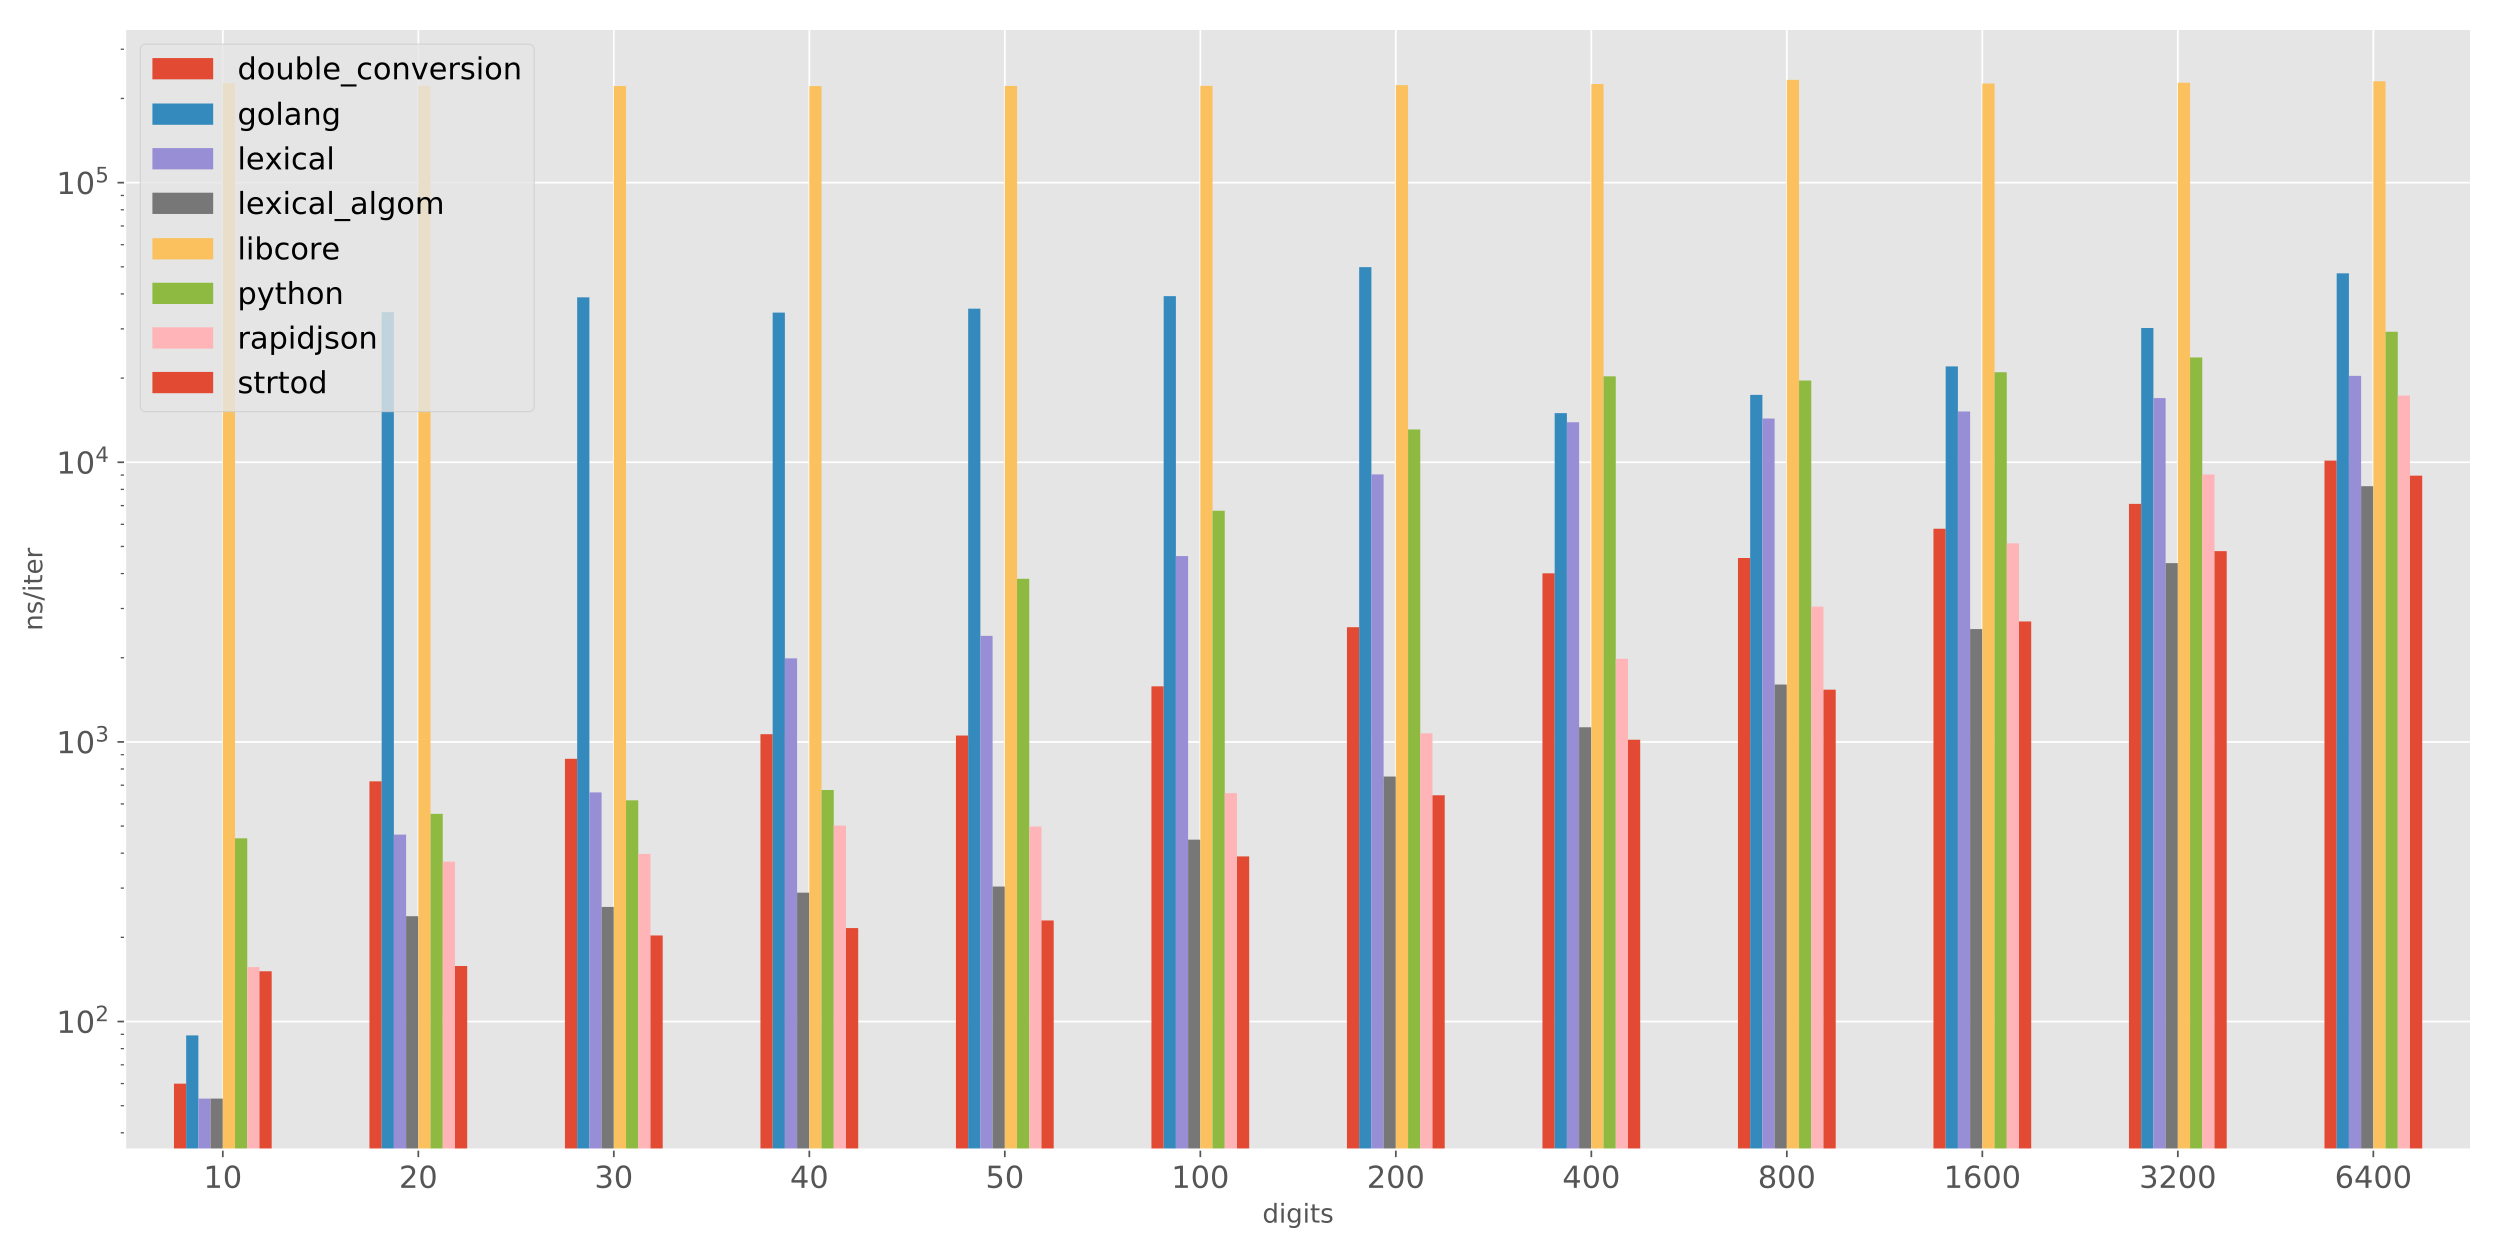 <?xml version="1.0" encoding="utf-8" standalone="no"?>
<!DOCTYPE svg PUBLIC "-//W3C//DTD SVG 1.1//EN"
  "http://www.w3.org/Graphics/SVG/1.1/DTD/svg11.dtd">
<!-- Created with matplotlib (http://matplotlib.org/) -->
<svg height="576pt" version="1.1" viewBox="0 0 1152 576" width="1152pt" xmlns="http://www.w3.org/2000/svg" xmlns:xlink="http://www.w3.org/1999/xlink">
 <defs>
  <style type="text/css">
*{stroke-linecap:butt;stroke-linejoin:round;}
  </style>
 </defs>
 <g id="figure_1">
  <g id="patch_1">
   <path d="M 0 576 
L 1152 576 
L 1152 0 
L 0 0 
z
" style="fill:#ffffff;"/>
  </g>
  <g id="axes_1">
   <g id="patch_2">
    <path d="M 57.63 529.72 
L 1138.68 529.72 
L 1138.68 13.32 
L 57.63 13.32 
z
" style="fill:#e5e5e5;"/>
   </g>
   <g id="matplotlib.axis_1">
    <g id="xtick_1">
     <g id="line2d_1">
      <path clip-path="url(#pedfb0ec202)" d="M 102.674 529.72 
L 102.674 13.32 
" style="fill:none;stroke:#ffffff;stroke-linecap:square;stroke-width:0.8;"/>
     </g>
     <g id="line2d_2">
      <defs>
       <path d="M 0 0 
L 0 3.5 
" id="m711ee53075" style="stroke:#555555;stroke-width:0.8;"/>
      </defs>
      <g>
       <use style="fill:#555555;stroke:#555555;stroke-width:0.8;" x="102.674" xlink:href="#m711ee53075" y="529.72"/>
      </g>
     </g>
     <g id="text_1">
      <!-- 10 -->
      <defs>
       <path d="M 12.406 8.297 
L 28.516 8.297 
L 28.516 63.922 
L 10.984 60.406 
L 10.984 69.391 
L 28.422 72.906 
L 38.281 72.906 
L 38.281 8.297 
L 54.391 8.297 
L 54.391 0 
L 12.406 0 
z
" id="DejaVuSans-31"/>
       <path d="M 31.781 66.406 
Q 24.172 66.406 20.328 58.906 
Q 16.5 51.422 16.5 36.375 
Q 16.5 21.391 20.328 13.891 
Q 24.172 6.391 31.781 6.391 
Q 39.453 6.391 43.281 13.891 
Q 47.125 21.391 47.125 36.375 
Q 47.125 51.422 43.281 58.906 
Q 39.453 66.406 31.781 66.406 
z
M 31.781 74.219 
Q 44.047 74.219 50.516 64.516 
Q 56.984 54.828 56.984 36.375 
Q 56.984 17.969 50.516 8.266 
Q 44.047 -1.422 31.781 -1.422 
Q 19.531 -1.422 13.062 8.266 
Q 6.594 17.969 6.594 36.375 
Q 6.594 54.828 13.062 64.516 
Q 19.531 74.219 31.781 74.219 
z
" id="DejaVuSans-30"/>
      </defs>
      <g style="fill:#555555;" transform="translate(93.766 547.358)scale(0.14 -0.14)">
       <use xlink:href="#DejaVuSans-31"/>
       <use x="63.623" xlink:href="#DejaVuSans-30"/>
      </g>
     </g>
    </g>
    <g id="xtick_2">
     <g id="line2d_3">
      <path clip-path="url(#pedfb0ec202)" d="M 192.761 529.72 
L 192.761 13.32 
" style="fill:none;stroke:#ffffff;stroke-linecap:square;stroke-width:0.8;"/>
     </g>
     <g id="line2d_4">
      <g>
       <use style="fill:#555555;stroke:#555555;stroke-width:0.8;" x="192.761" xlink:href="#m711ee53075" y="529.72"/>
      </g>
     </g>
     <g id="text_2">
      <!-- 20 -->
      <defs>
       <path d="M 19.188 8.297 
L 53.609 8.297 
L 53.609 0 
L 7.328 0 
L 7.328 8.297 
Q 12.938 14.109 22.625 23.891 
Q 32.328 33.688 34.812 36.531 
Q 39.547 41.844 41.422 45.531 
Q 43.312 49.219 43.312 52.781 
Q 43.312 58.594 39.234 62.25 
Q 35.156 65.922 28.609 65.922 
Q 23.969 65.922 18.812 64.312 
Q 13.672 62.703 7.812 59.422 
L 7.812 69.391 
Q 13.766 71.781 18.938 73 
Q 24.125 74.219 28.422 74.219 
Q 39.75 74.219 46.484 68.547 
Q 53.219 62.891 53.219 53.422 
Q 53.219 48.922 51.531 44.891 
Q 49.859 40.875 45.406 35.406 
Q 44.188 33.984 37.641 27.219 
Q 31.109 20.453 19.188 8.297 
z
" id="DejaVuSans-32"/>
      </defs>
      <g style="fill:#555555;" transform="translate(183.854 547.358)scale(0.14 -0.14)">
       <use xlink:href="#DejaVuSans-32"/>
       <use x="63.623" xlink:href="#DejaVuSans-30"/>
      </g>
     </g>
    </g>
    <g id="xtick_3">
     <g id="line2d_5">
      <path clip-path="url(#pedfb0ec202)" d="M 282.849 529.72 
L 282.849 13.32 
" style="fill:none;stroke:#ffffff;stroke-linecap:square;stroke-width:0.8;"/>
     </g>
     <g id="line2d_6">
      <g>
       <use style="fill:#555555;stroke:#555555;stroke-width:0.8;" x="282.849" xlink:href="#m711ee53075" y="529.72"/>
      </g>
     </g>
     <g id="text_3">
      <!-- 30 -->
      <defs>
       <path d="M 40.578 39.312 
Q 47.656 37.797 51.625 33 
Q 55.609 28.219 55.609 21.188 
Q 55.609 10.406 48.188 4.484 
Q 40.766 -1.422 27.094 -1.422 
Q 22.516 -1.422 17.656 -0.516 
Q 12.797 0.391 7.625 2.203 
L 7.625 11.719 
Q 11.719 9.328 16.594 8.109 
Q 21.484 6.891 26.812 6.891 
Q 36.078 6.891 40.938 10.547 
Q 45.797 14.203 45.797 21.188 
Q 45.797 27.641 41.281 31.266 
Q 36.766 34.906 28.719 34.906 
L 20.219 34.906 
L 20.219 43.016 
L 29.109 43.016 
Q 36.375 43.016 40.234 45.922 
Q 44.094 48.828 44.094 54.297 
Q 44.094 59.906 40.109 62.906 
Q 36.141 65.922 28.719 65.922 
Q 24.656 65.922 20.016 65.031 
Q 15.375 64.156 9.812 62.312 
L 9.812 71.094 
Q 15.438 72.656 20.344 73.438 
Q 25.25 74.219 29.594 74.219 
Q 40.828 74.219 47.359 69.109 
Q 53.906 64.016 53.906 55.328 
Q 53.906 49.266 50.438 45.094 
Q 46.969 40.922 40.578 39.312 
z
" id="DejaVuSans-33"/>
      </defs>
      <g style="fill:#555555;" transform="translate(273.941 547.358)scale(0.14 -0.14)">
       <use xlink:href="#DejaVuSans-33"/>
       <use x="63.623" xlink:href="#DejaVuSans-30"/>
      </g>
     </g>
    </g>
    <g id="xtick_4">
     <g id="line2d_7">
      <path clip-path="url(#pedfb0ec202)" d="M 372.936 529.72 
L 372.936 13.32 
" style="fill:none;stroke:#ffffff;stroke-linecap:square;stroke-width:0.8;"/>
     </g>
     <g id="line2d_8">
      <g>
       <use style="fill:#555555;stroke:#555555;stroke-width:0.8;" x="372.936" xlink:href="#m711ee53075" y="529.72"/>
      </g>
     </g>
     <g id="text_4">
      <!-- 40 -->
      <defs>
       <path d="M 37.797 64.312 
L 12.891 25.391 
L 37.797 25.391 
z
M 35.203 72.906 
L 47.609 72.906 
L 47.609 25.391 
L 58.016 25.391 
L 58.016 17.188 
L 47.609 17.188 
L 47.609 0 
L 37.797 0 
L 37.797 17.188 
L 4.891 17.188 
L 4.891 26.703 
z
" id="DejaVuSans-34"/>
      </defs>
      <g style="fill:#555555;" transform="translate(364.029 547.358)scale(0.14 -0.14)">
       <use xlink:href="#DejaVuSans-34"/>
       <use x="63.623" xlink:href="#DejaVuSans-30"/>
      </g>
     </g>
    </g>
    <g id="xtick_5">
     <g id="line2d_9">
      <path clip-path="url(#pedfb0ec202)" d="M 463.024 529.72 
L 463.024 13.32 
" style="fill:none;stroke:#ffffff;stroke-linecap:square;stroke-width:0.8;"/>
     </g>
     <g id="line2d_10">
      <g>
       <use style="fill:#555555;stroke:#555555;stroke-width:0.8;" x="463.024" xlink:href="#m711ee53075" y="529.72"/>
      </g>
     </g>
     <g id="text_5">
      <!-- 50 -->
      <defs>
       <path d="M 10.797 72.906 
L 49.516 72.906 
L 49.516 64.594 
L 19.828 64.594 
L 19.828 46.734 
Q 21.969 47.469 24.109 47.828 
Q 26.266 48.188 28.422 48.188 
Q 40.625 48.188 47.75 41.5 
Q 54.891 34.812 54.891 23.391 
Q 54.891 11.625 47.562 5.094 
Q 40.234 -1.422 26.906 -1.422 
Q 22.312 -1.422 17.547 -0.641 
Q 12.797 0.141 7.719 1.703 
L 7.719 11.625 
Q 12.109 9.234 16.797 8.062 
Q 21.484 6.891 26.703 6.891 
Q 35.156 6.891 40.078 11.328 
Q 45.016 15.766 45.016 23.391 
Q 45.016 31 40.078 35.438 
Q 35.156 39.891 26.703 39.891 
Q 22.75 39.891 18.812 39.016 
Q 14.891 38.141 10.797 36.281 
z
" id="DejaVuSans-35"/>
      </defs>
      <g style="fill:#555555;" transform="translate(454.116 547.358)scale(0.14 -0.14)">
       <use xlink:href="#DejaVuSans-35"/>
       <use x="63.623" xlink:href="#DejaVuSans-30"/>
      </g>
     </g>
    </g>
    <g id="xtick_6">
     <g id="line2d_11">
      <path clip-path="url(#pedfb0ec202)" d="M 553.111 529.72 
L 553.111 13.32 
" style="fill:none;stroke:#ffffff;stroke-linecap:square;stroke-width:0.8;"/>
     </g>
     <g id="line2d_12">
      <g>
       <use style="fill:#555555;stroke:#555555;stroke-width:0.8;" x="553.111" xlink:href="#m711ee53075" y="529.72"/>
      </g>
     </g>
     <g id="text_6">
      <!-- 100 -->
      <g style="fill:#555555;" transform="translate(539.75 547.358)scale(0.14 -0.14)">
       <use xlink:href="#DejaVuSans-31"/>
       <use x="63.623" xlink:href="#DejaVuSans-30"/>
       <use x="127.246" xlink:href="#DejaVuSans-30"/>
      </g>
     </g>
    </g>
    <g id="xtick_7">
     <g id="line2d_13">
      <path clip-path="url(#pedfb0ec202)" d="M 643.199 529.72 
L 643.199 13.32 
" style="fill:none;stroke:#ffffff;stroke-linecap:square;stroke-width:0.8;"/>
     </g>
     <g id="line2d_14">
      <g>
       <use style="fill:#555555;stroke:#555555;stroke-width:0.8;" x="643.199" xlink:href="#m711ee53075" y="529.72"/>
      </g>
     </g>
     <g id="text_7">
      <!-- 200 -->
      <g style="fill:#555555;" transform="translate(629.838 547.358)scale(0.14 -0.14)">
       <use xlink:href="#DejaVuSans-32"/>
       <use x="63.623" xlink:href="#DejaVuSans-30"/>
       <use x="127.246" xlink:href="#DejaVuSans-30"/>
      </g>
     </g>
    </g>
    <g id="xtick_8">
     <g id="line2d_15">
      <path clip-path="url(#pedfb0ec202)" d="M 733.286 529.72 
L 733.286 13.32 
" style="fill:none;stroke:#ffffff;stroke-linecap:square;stroke-width:0.8;"/>
     </g>
     <g id="line2d_16">
      <g>
       <use style="fill:#555555;stroke:#555555;stroke-width:0.8;" x="733.286" xlink:href="#m711ee53075" y="529.72"/>
      </g>
     </g>
     <g id="text_8">
      <!-- 400 -->
      <g style="fill:#555555;" transform="translate(719.925 547.358)scale(0.14 -0.14)">
       <use xlink:href="#DejaVuSans-34"/>
       <use x="63.623" xlink:href="#DejaVuSans-30"/>
       <use x="127.246" xlink:href="#DejaVuSans-30"/>
      </g>
     </g>
    </g>
    <g id="xtick_9">
     <g id="line2d_17">
      <path clip-path="url(#pedfb0ec202)" d="M 823.374 529.72 
L 823.374 13.32 
" style="fill:none;stroke:#ffffff;stroke-linecap:square;stroke-width:0.8;"/>
     </g>
     <g id="line2d_18">
      <g>
       <use style="fill:#555555;stroke:#555555;stroke-width:0.8;" x="823.374" xlink:href="#m711ee53075" y="529.72"/>
      </g>
     </g>
     <g id="text_9">
      <!-- 800 -->
      <defs>
       <path d="M 31.781 34.625 
Q 24.75 34.625 20.719 30.859 
Q 16.703 27.094 16.703 20.516 
Q 16.703 13.922 20.719 10.156 
Q 24.75 6.391 31.781 6.391 
Q 38.812 6.391 42.859 10.172 
Q 46.922 13.969 46.922 20.516 
Q 46.922 27.094 42.891 30.859 
Q 38.875 34.625 31.781 34.625 
z
M 21.922 38.812 
Q 15.578 40.375 12.031 44.719 
Q 8.5 49.078 8.5 55.328 
Q 8.5 64.062 14.719 69.141 
Q 20.953 74.219 31.781 74.219 
Q 42.672 74.219 48.875 69.141 
Q 55.078 64.062 55.078 55.328 
Q 55.078 49.078 51.531 44.719 
Q 48 40.375 41.703 38.812 
Q 48.828 37.156 52.797 32.312 
Q 56.781 27.484 56.781 20.516 
Q 56.781 9.906 50.312 4.234 
Q 43.844 -1.422 31.781 -1.422 
Q 19.734 -1.422 13.25 4.234 
Q 6.781 9.906 6.781 20.516 
Q 6.781 27.484 10.781 32.312 
Q 14.797 37.156 21.922 38.812 
z
M 18.312 54.391 
Q 18.312 48.734 21.844 45.562 
Q 25.391 42.391 31.781 42.391 
Q 38.141 42.391 41.719 45.562 
Q 45.312 48.734 45.312 54.391 
Q 45.312 60.062 41.719 63.234 
Q 38.141 66.406 31.781 66.406 
Q 25.391 66.406 21.844 63.234 
Q 18.312 60.062 18.312 54.391 
z
" id="DejaVuSans-38"/>
      </defs>
      <g style="fill:#555555;" transform="translate(810.013 547.358)scale(0.14 -0.14)">
       <use xlink:href="#DejaVuSans-38"/>
       <use x="63.623" xlink:href="#DejaVuSans-30"/>
       <use x="127.246" xlink:href="#DejaVuSans-30"/>
      </g>
     </g>
    </g>
    <g id="xtick_10">
     <g id="line2d_19">
      <path clip-path="url(#pedfb0ec202)" d="M 913.461 529.72 
L 913.461 13.32 
" style="fill:none;stroke:#ffffff;stroke-linecap:square;stroke-width:0.8;"/>
     </g>
     <g id="line2d_20">
      <g>
       <use style="fill:#555555;stroke:#555555;stroke-width:0.8;" x="913.461" xlink:href="#m711ee53075" y="529.72"/>
      </g>
     </g>
     <g id="text_10">
      <!-- 1600 -->
      <defs>
       <path d="M 33.016 40.375 
Q 26.375 40.375 22.484 35.828 
Q 18.609 31.297 18.609 23.391 
Q 18.609 15.531 22.484 10.953 
Q 26.375 6.391 33.016 6.391 
Q 39.656 6.391 43.531 10.953 
Q 47.406 15.531 47.406 23.391 
Q 47.406 31.297 43.531 35.828 
Q 39.656 40.375 33.016 40.375 
z
M 52.594 71.297 
L 52.594 62.312 
Q 48.875 64.062 45.094 64.984 
Q 41.312 65.922 37.594 65.922 
Q 27.828 65.922 22.672 59.328 
Q 17.531 52.734 16.797 39.406 
Q 19.672 43.656 24.016 45.922 
Q 28.375 48.188 33.594 48.188 
Q 44.578 48.188 50.953 41.516 
Q 57.328 34.859 57.328 23.391 
Q 57.328 12.156 50.688 5.359 
Q 44.047 -1.422 33.016 -1.422 
Q 20.359 -1.422 13.672 8.266 
Q 6.984 17.969 6.984 36.375 
Q 6.984 53.656 15.188 63.938 
Q 23.391 74.219 37.203 74.219 
Q 40.922 74.219 44.703 73.484 
Q 48.484 72.75 52.594 71.297 
z
" id="DejaVuSans-36"/>
      </defs>
      <g style="fill:#555555;" transform="translate(895.646 547.358)scale(0.14 -0.14)">
       <use xlink:href="#DejaVuSans-31"/>
       <use x="63.623" xlink:href="#DejaVuSans-36"/>
       <use x="127.246" xlink:href="#DejaVuSans-30"/>
       <use x="190.869" xlink:href="#DejaVuSans-30"/>
      </g>
     </g>
    </g>
    <g id="xtick_11">
     <g id="line2d_21">
      <path clip-path="url(#pedfb0ec202)" d="M 1003.549 529.72 
L 1003.549 13.32 
" style="fill:none;stroke:#ffffff;stroke-linecap:square;stroke-width:0.8;"/>
     </g>
     <g id="line2d_22">
      <g>
       <use style="fill:#555555;stroke:#555555;stroke-width:0.8;" x="1003.549" xlink:href="#m711ee53075" y="529.72"/>
      </g>
     </g>
     <g id="text_11">
      <!-- 3200 -->
      <g style="fill:#555555;" transform="translate(985.734 547.358)scale(0.14 -0.14)">
       <use xlink:href="#DejaVuSans-33"/>
       <use x="63.623" xlink:href="#DejaVuSans-32"/>
       <use x="127.246" xlink:href="#DejaVuSans-30"/>
       <use x="190.869" xlink:href="#DejaVuSans-30"/>
      </g>
     </g>
    </g>
    <g id="xtick_12">
     <g id="line2d_23">
      <path clip-path="url(#pedfb0ec202)" d="M 1093.636 529.72 
L 1093.636 13.32 
" style="fill:none;stroke:#ffffff;stroke-linecap:square;stroke-width:0.8;"/>
     </g>
     <g id="line2d_24">
      <g>
       <use style="fill:#555555;stroke:#555555;stroke-width:0.8;" x="1093.636" xlink:href="#m711ee53075" y="529.72"/>
      </g>
     </g>
     <g id="text_12">
      <!-- 6400 -->
      <g style="fill:#555555;" transform="translate(1075.821 547.358)scale(0.14 -0.14)">
       <use xlink:href="#DejaVuSans-36"/>
       <use x="63.623" xlink:href="#DejaVuSans-34"/>
       <use x="127.246" xlink:href="#DejaVuSans-30"/>
       <use x="190.869" xlink:href="#DejaVuSans-30"/>
      </g>
     </g>
    </g>
    <g id="text_13">
     <!-- digits -->
     <defs>
      <path d="M 45.406 46.391 
L 45.406 75.984 
L 54.391 75.984 
L 54.391 0 
L 45.406 0 
L 45.406 8.203 
Q 42.578 3.328 38.25 0.953 
Q 33.938 -1.422 27.875 -1.422 
Q 17.969 -1.422 11.734 6.484 
Q 5.516 14.406 5.516 27.297 
Q 5.516 40.188 11.734 48.094 
Q 17.969 56 27.875 56 
Q 33.938 56 38.25 53.625 
Q 42.578 51.266 45.406 46.391 
z
M 14.797 27.297 
Q 14.797 17.391 18.875 11.75 
Q 22.953 6.109 30.078 6.109 
Q 37.203 6.109 41.297 11.75 
Q 45.406 17.391 45.406 27.297 
Q 45.406 37.203 41.297 42.844 
Q 37.203 48.484 30.078 48.484 
Q 22.953 48.484 18.875 42.844 
Q 14.797 37.203 14.797 27.297 
z
" id="DejaVuSans-64"/>
      <path d="M 9.422 54.688 
L 18.406 54.688 
L 18.406 0 
L 9.422 0 
z
M 9.422 75.984 
L 18.406 75.984 
L 18.406 64.594 
L 9.422 64.594 
z
" id="DejaVuSans-69"/>
      <path d="M 45.406 27.984 
Q 45.406 37.75 41.375 43.109 
Q 37.359 48.484 30.078 48.484 
Q 22.859 48.484 18.828 43.109 
Q 14.797 37.75 14.797 27.984 
Q 14.797 18.266 18.828 12.891 
Q 22.859 7.516 30.078 7.516 
Q 37.359 7.516 41.375 12.891 
Q 45.406 18.266 45.406 27.984 
z
M 54.391 6.781 
Q 54.391 -7.172 48.188 -13.984 
Q 42 -20.797 29.203 -20.797 
Q 24.469 -20.797 20.266 -20.094 
Q 16.062 -19.391 12.109 -17.922 
L 12.109 -9.188 
Q 16.062 -11.328 19.922 -12.344 
Q 23.781 -13.375 27.781 -13.375 
Q 36.625 -13.375 41.016 -8.766 
Q 45.406 -4.156 45.406 5.172 
L 45.406 9.625 
Q 42.625 4.781 38.281 2.391 
Q 33.938 0 27.875 0 
Q 17.828 0 11.672 7.656 
Q 5.516 15.328 5.516 27.984 
Q 5.516 40.672 11.672 48.328 
Q 17.828 56 27.875 56 
Q 33.938 56 38.281 53.609 
Q 42.625 51.219 45.406 46.391 
L 45.406 54.688 
L 54.391 54.688 
z
" id="DejaVuSans-67"/>
      <path d="M 18.312 70.219 
L 18.312 54.688 
L 36.812 54.688 
L 36.812 47.703 
L 18.312 47.703 
L 18.312 18.016 
Q 18.312 11.328 20.141 9.422 
Q 21.969 7.516 27.594 7.516 
L 36.812 7.516 
L 36.812 0 
L 27.594 0 
Q 17.188 0 13.234 3.875 
Q 9.281 7.766 9.281 18.016 
L 9.281 47.703 
L 2.688 47.703 
L 2.688 54.688 
L 9.281 54.688 
L 9.281 70.219 
z
" id="DejaVuSans-74"/>
      <path d="M 44.281 53.078 
L 44.281 44.578 
Q 40.484 46.531 36.375 47.5 
Q 32.281 48.484 27.875 48.484 
Q 21.188 48.484 17.844 46.438 
Q 14.5 44.391 14.5 40.281 
Q 14.5 37.156 16.891 35.375 
Q 19.281 33.594 26.516 31.984 
L 29.594 31.297 
Q 39.156 29.25 43.188 25.516 
Q 47.219 21.781 47.219 15.094 
Q 47.219 7.469 41.188 3.016 
Q 35.156 -1.422 24.609 -1.422 
Q 20.219 -1.422 15.453 -0.562 
Q 10.688 0.297 5.422 2 
L 5.422 11.281 
Q 10.406 8.688 15.234 7.391 
Q 20.062 6.109 24.812 6.109 
Q 31.156 6.109 34.562 8.281 
Q 37.984 10.453 37.984 14.406 
Q 37.984 18.062 35.516 20.016 
Q 33.062 21.969 24.703 23.781 
L 21.578 24.516 
Q 13.234 26.266 9.516 29.906 
Q 5.812 33.547 5.812 39.891 
Q 5.812 47.609 11.281 51.797 
Q 16.75 56 26.812 56 
Q 31.781 56 36.172 55.266 
Q 40.578 54.547 44.281 53.078 
z
" id="DejaVuSans-73"/>
     </defs>
     <g style="fill:#555555;" transform="translate(581.725 563.388)scale(0.12 -0.12)">
      <use xlink:href="#DejaVuSans-64"/>
      <use x="63.477" xlink:href="#DejaVuSans-69"/>
      <use x="91.26" xlink:href="#DejaVuSans-67"/>
      <use x="154.736" xlink:href="#DejaVuSans-69"/>
      <use x="182.52" xlink:href="#DejaVuSans-74"/>
      <use x="221.729" xlink:href="#DejaVuSans-73"/>
     </g>
    </g>
   </g>
   <g id="matplotlib.axis_2">
    <g id="ytick_1">
     <g id="line2d_25">
      <path clip-path="url(#pedfb0ec202)" d="M 57.63 470.72 
L 1138.68 470.72 
" style="fill:none;stroke:#ffffff;stroke-linecap:square;stroke-width:0.8;"/>
     </g>
     <g id="line2d_26">
      <defs>
       <path d="M 0 0 
L -3.5 0 
" id="ma0e63f5cfa" style="stroke:#555555;stroke-width:0.8;"/>
      </defs>
      <g>
       <use style="fill:#555555;stroke:#555555;stroke-width:0.8;" x="57.63" xlink:href="#ma0e63f5cfa" y="470.72"/>
      </g>
     </g>
     <g id="text_14">
      <!-- $\mathdefault{10^{2}}$ -->
      <g style="fill:#555555;" transform="translate(25.99 476.039)scale(0.14 -0.14)">
       <use transform="translate(0 0.766)" xlink:href="#DejaVuSans-31"/>
       <use transform="translate(63.623 0.766)" xlink:href="#DejaVuSans-30"/>
       <use transform="translate(128.203 39.047)scale(0.7)" xlink:href="#DejaVuSans-32"/>
      </g>
     </g>
    </g>
    <g id="ytick_2">
     <g id="line2d_27">
      <path clip-path="url(#pedfb0ec202)" d="M 57.63 341.87 
L 1138.68 341.87 
" style="fill:none;stroke:#ffffff;stroke-linecap:square;stroke-width:0.8;"/>
     </g>
     <g id="line2d_28">
      <g>
       <use style="fill:#555555;stroke:#555555;stroke-width:0.8;" x="57.63" xlink:href="#ma0e63f5cfa" y="341.87"/>
      </g>
     </g>
     <g id="text_15">
      <!-- $\mathdefault{10^{3}}$ -->
      <g style="fill:#555555;" transform="translate(25.99 347.189)scale(0.14 -0.14)">
       <use transform="translate(0 0.766)" xlink:href="#DejaVuSans-31"/>
       <use transform="translate(63.623 0.766)" xlink:href="#DejaVuSans-30"/>
       <use transform="translate(128.203 39.047)scale(0.7)" xlink:href="#DejaVuSans-33"/>
      </g>
     </g>
    </g>
    <g id="ytick_3">
     <g id="line2d_29">
      <path clip-path="url(#pedfb0ec202)" d="M 57.63 213.02 
L 1138.68 213.02 
" style="fill:none;stroke:#ffffff;stroke-linecap:square;stroke-width:0.8;"/>
     </g>
     <g id="line2d_30">
      <g>
       <use style="fill:#555555;stroke:#555555;stroke-width:0.8;" x="57.63" xlink:href="#ma0e63f5cfa" y="213.02"/>
      </g>
     </g>
     <g id="text_16">
      <!-- $\mathdefault{10^{4}}$ -->
      <g style="fill:#555555;" transform="translate(25.99 218.339)scale(0.14 -0.14)">
       <use transform="translate(0 0.684)" xlink:href="#DejaVuSans-31"/>
       <use transform="translate(63.623 0.684)" xlink:href="#DejaVuSans-30"/>
       <use transform="translate(128.203 38.966)scale(0.7)" xlink:href="#DejaVuSans-34"/>
      </g>
     </g>
    </g>
    <g id="ytick_4">
     <g id="line2d_31">
      <path clip-path="url(#pedfb0ec202)" d="M 57.63 84.17 
L 1138.68 84.17 
" style="fill:none;stroke:#ffffff;stroke-linecap:square;stroke-width:0.8;"/>
     </g>
     <g id="line2d_32">
      <g>
       <use style="fill:#555555;stroke:#555555;stroke-width:0.8;" x="57.63" xlink:href="#ma0e63f5cfa" y="84.17"/>
      </g>
     </g>
     <g id="text_17">
      <!-- $\mathdefault{10^{5}}$ -->
      <g style="fill:#555555;" transform="translate(25.99 89.489)scale(0.14 -0.14)">
       <use transform="translate(0 0.684)" xlink:href="#DejaVuSans-31"/>
       <use transform="translate(63.623 0.684)" xlink:href="#DejaVuSans-30"/>
       <use transform="translate(128.203 38.966)scale(0.7)" xlink:href="#DejaVuSans-35"/>
      </g>
     </g>
    </g>
    <g id="ytick_5">
     <g id="line2d_33">
      <defs>
       <path d="M 0 0 
L -2 0 
" id="m31114d4d5b" style="stroke:#555555;stroke-width:0.6;"/>
      </defs>
      <g>
       <use style="fill:#555555;stroke:#555555;stroke-width:0.6;" x="57.63" xlink:href="#m31114d4d5b" y="521.995"/>
      </g>
     </g>
    </g>
    <g id="ytick_6">
     <g id="line2d_34">
      <g>
       <use style="fill:#555555;stroke:#555555;stroke-width:0.6;" x="57.63" xlink:href="#m31114d4d5b" y="509.508"/>
      </g>
     </g>
    </g>
    <g id="ytick_7">
     <g id="line2d_35">
      <g>
       <use style="fill:#555555;stroke:#555555;stroke-width:0.6;" x="57.63" xlink:href="#m31114d4d5b" y="499.305"/>
      </g>
     </g>
    </g>
    <g id="ytick_8">
     <g id="line2d_36">
      <g>
       <use style="fill:#555555;stroke:#555555;stroke-width:0.6;" x="57.63" xlink:href="#m31114d4d5b" y="490.679"/>
      </g>
     </g>
    </g>
    <g id="ytick_9">
     <g id="line2d_37">
      <g>
       <use style="fill:#555555;stroke:#555555;stroke-width:0.6;" x="57.63" xlink:href="#m31114d4d5b" y="483.207"/>
      </g>
     </g>
    </g>
    <g id="ytick_10">
     <g id="line2d_38">
      <g>
       <use style="fill:#555555;stroke:#555555;stroke-width:0.6;" x="57.63" xlink:href="#m31114d4d5b" y="476.616"/>
      </g>
     </g>
    </g>
    <g id="ytick_11">
     <g id="line2d_39">
      <g>
       <use style="fill:#555555;stroke:#555555;stroke-width:0.6;" x="57.63" xlink:href="#m31114d4d5b" y="431.932"/>
      </g>
     </g>
    </g>
    <g id="ytick_12">
     <g id="line2d_40">
      <g>
       <use style="fill:#555555;stroke:#555555;stroke-width:0.6;" x="57.63" xlink:href="#m31114d4d5b" y="409.243"/>
      </g>
     </g>
    </g>
    <g id="ytick_13">
     <g id="line2d_41">
      <g>
       <use style="fill:#555555;stroke:#555555;stroke-width:0.6;" x="57.63" xlink:href="#m31114d4d5b" y="393.145"/>
      </g>
     </g>
    </g>
    <g id="ytick_14">
     <g id="line2d_42">
      <g>
       <use style="fill:#555555;stroke:#555555;stroke-width:0.6;" x="57.63" xlink:href="#m31114d4d5b" y="380.658"/>
      </g>
     </g>
    </g>
    <g id="ytick_15">
     <g id="line2d_43">
      <g>
       <use style="fill:#555555;stroke:#555555;stroke-width:0.6;" x="57.63" xlink:href="#m31114d4d5b" y="370.455"/>
      </g>
     </g>
    </g>
    <g id="ytick_16">
     <g id="line2d_44">
      <g>
       <use style="fill:#555555;stroke:#555555;stroke-width:0.6;" x="57.63" xlink:href="#m31114d4d5b" y="361.829"/>
      </g>
     </g>
    </g>
    <g id="ytick_17">
     <g id="line2d_45">
      <g>
       <use style="fill:#555555;stroke:#555555;stroke-width:0.6;" x="57.63" xlink:href="#m31114d4d5b" y="354.357"/>
      </g>
     </g>
    </g>
    <g id="ytick_18">
     <g id="line2d_46">
      <g>
       <use style="fill:#555555;stroke:#555555;stroke-width:0.6;" x="57.63" xlink:href="#m31114d4d5b" y="347.766"/>
      </g>
     </g>
    </g>
    <g id="ytick_19">
     <g id="line2d_47">
      <g>
       <use style="fill:#555555;stroke:#555555;stroke-width:0.6;" x="57.63" xlink:href="#m31114d4d5b" y="303.082"/>
      </g>
     </g>
    </g>
    <g id="ytick_20">
     <g id="line2d_48">
      <g>
       <use style="fill:#555555;stroke:#555555;stroke-width:0.6;" x="57.63" xlink:href="#m31114d4d5b" y="280.393"/>
      </g>
     </g>
    </g>
    <g id="ytick_21">
     <g id="line2d_49">
      <g>
       <use style="fill:#555555;stroke:#555555;stroke-width:0.6;" x="57.63" xlink:href="#m31114d4d5b" y="264.295"/>
      </g>
     </g>
    </g>
    <g id="ytick_22">
     <g id="line2d_50">
      <g>
       <use style="fill:#555555;stroke:#555555;stroke-width:0.6;" x="57.63" xlink:href="#m31114d4d5b" y="251.808"/>
      </g>
     </g>
    </g>
    <g id="ytick_23">
     <g id="line2d_51">
      <g>
       <use style="fill:#555555;stroke:#555555;stroke-width:0.6;" x="57.63" xlink:href="#m31114d4d5b" y="241.605"/>
      </g>
     </g>
    </g>
    <g id="ytick_24">
     <g id="line2d_52">
      <g>
       <use style="fill:#555555;stroke:#555555;stroke-width:0.6;" x="57.63" xlink:href="#m31114d4d5b" y="232.979"/>
      </g>
     </g>
    </g>
    <g id="ytick_25">
     <g id="line2d_53">
      <g>
       <use style="fill:#555555;stroke:#555555;stroke-width:0.6;" x="57.63" xlink:href="#m31114d4d5b" y="225.507"/>
      </g>
     </g>
    </g>
    <g id="ytick_26">
     <g id="line2d_54">
      <g>
       <use style="fill:#555555;stroke:#555555;stroke-width:0.6;" x="57.63" xlink:href="#m31114d4d5b" y="218.916"/>
      </g>
     </g>
    </g>
    <g id="ytick_27">
     <g id="line2d_55">
      <g>
       <use style="fill:#555555;stroke:#555555;stroke-width:0.6;" x="57.63" xlink:href="#m31114d4d5b" y="174.232"/>
      </g>
     </g>
    </g>
    <g id="ytick_28">
     <g id="line2d_56">
      <g>
       <use style="fill:#555555;stroke:#555555;stroke-width:0.6;" x="57.63" xlink:href="#m31114d4d5b" y="151.543"/>
      </g>
     </g>
    </g>
    <g id="ytick_29">
     <g id="line2d_57">
      <g>
       <use style="fill:#555555;stroke:#555555;stroke-width:0.6;" x="57.63" xlink:href="#m31114d4d5b" y="135.444"/>
      </g>
     </g>
    </g>
    <g id="ytick_30">
     <g id="line2d_58">
      <g>
       <use style="fill:#555555;stroke:#555555;stroke-width:0.6;" x="57.63" xlink:href="#m31114d4d5b" y="122.958"/>
      </g>
     </g>
    </g>
    <g id="ytick_31">
     <g id="line2d_59">
      <g>
       <use style="fill:#555555;stroke:#555555;stroke-width:0.6;" x="57.63" xlink:href="#m31114d4d5b" y="112.755"/>
      </g>
     </g>
    </g>
    <g id="ytick_32">
     <g id="line2d_60">
      <g>
       <use style="fill:#555555;stroke:#555555;stroke-width:0.6;" x="57.63" xlink:href="#m31114d4d5b" y="104.129"/>
      </g>
     </g>
    </g>
    <g id="ytick_33">
     <g id="line2d_61">
      <g>
       <use style="fill:#555555;stroke:#555555;stroke-width:0.6;" x="57.63" xlink:href="#m31114d4d5b" y="96.657"/>
      </g>
     </g>
    </g>
    <g id="ytick_34">
     <g id="line2d_62">
      <g>
       <use style="fill:#555555;stroke:#555555;stroke-width:0.6;" x="57.63" xlink:href="#m31114d4d5b" y="90.066"/>
      </g>
     </g>
    </g>
    <g id="ytick_35">
     <g id="line2d_63">
      <g>
       <use style="fill:#555555;stroke:#555555;stroke-width:0.6;" x="57.63" xlink:href="#m31114d4d5b" y="45.382"/>
      </g>
     </g>
    </g>
    <g id="ytick_36">
     <g id="line2d_64">
      <g>
       <use style="fill:#555555;stroke:#555555;stroke-width:0.6;" x="57.63" xlink:href="#m31114d4d5b" y="22.693"/>
      </g>
     </g>
    </g>
    <g id="text_18">
     <!-- ns/iter -->
     <defs>
      <path d="M 54.891 33.016 
L 54.891 0 
L 45.906 0 
L 45.906 32.719 
Q 45.906 40.484 42.875 44.328 
Q 39.844 48.188 33.797 48.188 
Q 26.516 48.188 22.312 43.547 
Q 18.109 38.922 18.109 30.906 
L 18.109 0 
L 9.078 0 
L 9.078 54.688 
L 18.109 54.688 
L 18.109 46.188 
Q 21.344 51.125 25.703 53.562 
Q 30.078 56 35.797 56 
Q 45.219 56 50.047 50.172 
Q 54.891 44.344 54.891 33.016 
z
" id="DejaVuSans-6e"/>
      <path d="M 25.391 72.906 
L 33.688 72.906 
L 8.297 -9.281 
L 0 -9.281 
z
" id="DejaVuSans-2f"/>
      <path d="M 56.203 29.594 
L 56.203 25.203 
L 14.891 25.203 
Q 15.484 15.922 20.484 11.062 
Q 25.484 6.203 34.422 6.203 
Q 39.594 6.203 44.453 7.469 
Q 49.312 8.734 54.109 11.281 
L 54.109 2.781 
Q 49.266 0.734 44.188 -0.344 
Q 39.109 -1.422 33.891 -1.422 
Q 20.797 -1.422 13.156 6.188 
Q 5.516 13.812 5.516 26.812 
Q 5.516 40.234 12.766 48.109 
Q 20.016 56 32.328 56 
Q 43.359 56 49.781 48.891 
Q 56.203 41.797 56.203 29.594 
z
M 47.219 32.234 
Q 47.125 39.594 43.094 43.984 
Q 39.062 48.391 32.422 48.391 
Q 24.906 48.391 20.391 44.141 
Q 15.875 39.891 15.188 32.172 
z
" id="DejaVuSans-65"/>
      <path d="M 41.109 46.297 
Q 39.594 47.172 37.812 47.578 
Q 36.031 48 33.891 48 
Q 26.266 48 22.188 43.047 
Q 18.109 38.094 18.109 28.812 
L 18.109 0 
L 9.078 0 
L 9.078 54.688 
L 18.109 54.688 
L 18.109 46.188 
Q 20.953 51.172 25.484 53.578 
Q 30.031 56 36.531 56 
Q 37.453 56 38.578 55.875 
Q 39.703 55.766 41.062 55.516 
z
" id="DejaVuSans-72"/>
     </defs>
     <g style="fill:#555555;" transform="translate(19.494 290.647)rotate(-90)scale(0.12 -0.12)">
      <use xlink:href="#DejaVuSans-6e"/>
      <use x="63.379" xlink:href="#DejaVuSans-73"/>
      <use x="115.479" xlink:href="#DejaVuSans-2f"/>
      <use x="149.17" xlink:href="#DejaVuSans-69"/>
      <use x="176.953" xlink:href="#DejaVuSans-74"/>
      <use x="216.162" xlink:href="#DejaVuSans-65"/>
      <use x="277.686" xlink:href="#DejaVuSans-72"/>
     </g>
    </g>
   </g>
   <g id="patch_3">
    <path clip-path="url(#pedfb0ec202)" d="M 80.152 129578.549 
L 85.782 129578.549 
L 85.782 499.339 
L 80.152 499.339 
z
" style="fill:#e24a33;"/>
   </g>
   <g id="patch_4">
    <path clip-path="url(#pedfb0ec202)" d="M 170.239 129578.549 
L 175.87 129578.549 
L 175.87 360.035 
L 170.239 360.035 
z
" style="fill:#e24a33;"/>
   </g>
   <g id="patch_5">
    <path clip-path="url(#pedfb0ec202)" d="M 260.327 129578.549 
L 265.957 129578.549 
L 265.957 349.665 
L 260.327 349.665 
z
" style="fill:#e24a33;"/>
   </g>
   <g id="patch_6">
    <path clip-path="url(#pedfb0ec202)" d="M 350.414 129578.549 
L 356.045 129578.549 
L 356.045 338.333 
L 350.414 338.333 
z
" style="fill:#e24a33;"/>
   </g>
   <g id="patch_7">
    <path clip-path="url(#pedfb0ec202)" d="M 440.502 129578.549 
L 446.132 129578.549 
L 446.132 338.933 
L 440.502 338.933 
z
" style="fill:#e24a33;"/>
   </g>
   <g id="patch_8">
    <path clip-path="url(#pedfb0ec202)" d="M 530.589 129578.549 
L 536.22 129578.549 
L 536.22 316.269 
L 530.589 316.269 
z
" style="fill:#e24a33;"/>
   </g>
   <g id="patch_9">
    <path clip-path="url(#pedfb0ec202)" d="M 620.677 129578.549 
L 626.307 129578.549 
L 626.307 289.001 
L 620.677 289.001 
z
" style="fill:#e24a33;"/>
   </g>
   <g id="patch_10">
    <path clip-path="url(#pedfb0ec202)" d="M 710.764 129578.549 
L 716.395 129578.549 
L 716.395 264.185 
L 710.764 264.185 
z
" style="fill:#e24a33;"/>
   </g>
   <g id="patch_11">
    <path clip-path="url(#pedfb0ec202)" d="M 800.852 129578.549 
L 806.482 129578.549 
L 806.482 257.112 
L 800.852 257.112 
z
" style="fill:#e24a33;"/>
   </g>
   <g id="patch_12">
    <path clip-path="url(#pedfb0ec202)" d="M 890.939 129578.549 
L 896.57 129578.549 
L 896.57 243.636 
L 890.939 243.636 
z
" style="fill:#e24a33;"/>
   </g>
   <g id="patch_13">
    <path clip-path="url(#pedfb0ec202)" d="M 981.027 129578.549 
L 986.657 129578.549 
L 986.657 232.169 
L 981.027 232.169 
z
" style="fill:#e24a33;"/>
   </g>
   <g id="patch_14">
    <path clip-path="url(#pedfb0ec202)" d="M 1071.114 129578.549 
L 1076.745 129578.549 
L 1076.745 212.233 
L 1071.114 212.233 
z
" style="fill:#e24a33;"/>
   </g>
   <g id="patch_15">
    <path clip-path="url(#pedfb0ec202)" d="M 85.782 129578.549 
L 91.413 129578.549 
L 91.413 477.116 
L 85.782 477.116 
z
" style="fill:#348abd;"/>
   </g>
   <g id="patch_16">
    <path clip-path="url(#pedfb0ec202)" d="M 175.87 129578.549 
L 181.5 129578.549 
L 181.5 143.862 
L 175.87 143.862 
z
" style="fill:#348abd;"/>
   </g>
   <g id="patch_17">
    <path clip-path="url(#pedfb0ec202)" d="M 265.957 129578.549 
L 271.588 129578.549 
L 271.588 137.025 
L 265.957 137.025 
z
" style="fill:#348abd;"/>
   </g>
   <g id="patch_18">
    <path clip-path="url(#pedfb0ec202)" d="M 356.045 129578.549 
L 361.675 129578.549 
L 361.675 144.057 
L 356.045 144.057 
z
" style="fill:#348abd;"/>
   </g>
   <g id="patch_19">
    <path clip-path="url(#pedfb0ec202)" d="M 446.132 129578.549 
L 451.763 129578.549 
L 451.763 142.219 
L 446.132 142.219 
z
" style="fill:#348abd;"/>
   </g>
   <g id="patch_20">
    <path clip-path="url(#pedfb0ec202)" d="M 536.22 129578.549 
L 541.85 129578.549 
L 541.85 136.471 
L 536.22 136.471 
z
" style="fill:#348abd;"/>
   </g>
   <g id="patch_21">
    <path clip-path="url(#pedfb0ec202)" d="M 626.307 129578.549 
L 631.938 129578.549 
L 631.938 123.08 
L 626.307 123.08 
z
" style="fill:#348abd;"/>
   </g>
   <g id="patch_22">
    <path clip-path="url(#pedfb0ec202)" d="M 716.395 129578.549 
L 722.025 129578.549 
L 722.025 190.368 
L 716.395 190.368 
z
" style="fill:#348abd;"/>
   </g>
   <g id="patch_23">
    <path clip-path="url(#pedfb0ec202)" d="M 806.482 129578.549 
L 812.113 129578.549 
L 812.113 181.951 
L 806.482 181.951 
z
" style="fill:#348abd;"/>
   </g>
   <g id="patch_24">
    <path clip-path="url(#pedfb0ec202)" d="M 896.57 129578.549 
L 902.2 129578.549 
L 902.2 168.843 
L 896.57 168.843 
z
" style="fill:#348abd;"/>
   </g>
   <g id="patch_25">
    <path clip-path="url(#pedfb0ec202)" d="M 986.657 129578.549 
L 992.288 129578.549 
L 992.288 151.156 
L 986.657 151.156 
z
" style="fill:#348abd;"/>
   </g>
   <g id="patch_26">
    <path clip-path="url(#pedfb0ec202)" d="M 1076.745 129578.549 
L 1082.375 129578.549 
L 1082.375 125.962 
L 1076.745 125.962 
z
" style="fill:#348abd;"/>
   </g>
   <g id="patch_27">
    <path clip-path="url(#pedfb0ec202)" d="M 91.413 129578.549 
L 97.043 129578.549 
L 97.043 506.247 
L 91.413 506.247 
z
" style="fill:#988ed5;"/>
   </g>
   <g id="patch_28">
    <path clip-path="url(#pedfb0ec202)" d="M 181.5 129578.549 
L 187.131 129578.549 
L 187.131 384.599 
L 181.5 384.599 
z
" style="fill:#988ed5;"/>
   </g>
   <g id="patch_29">
    <path clip-path="url(#pedfb0ec202)" d="M 271.588 129578.549 
L 277.218 129578.549 
L 277.218 365.122 
L 271.588 365.122 
z
" style="fill:#988ed5;"/>
   </g>
   <g id="patch_30">
    <path clip-path="url(#pedfb0ec202)" d="M 361.675 129578.549 
L 367.306 129578.549 
L 367.306 303.363 
L 361.675 303.363 
z
" style="fill:#988ed5;"/>
   </g>
   <g id="patch_31">
    <path clip-path="url(#pedfb0ec202)" d="M 451.763 129578.549 
L 457.393 129578.549 
L 457.393 292.996 
L 451.763 292.996 
z
" style="fill:#988ed5;"/>
   </g>
   <g id="patch_32">
    <path clip-path="url(#pedfb0ec202)" d="M 541.85 129578.549 
L 547.481 129578.549 
L 547.481 256.243 
L 541.85 256.243 
z
" style="fill:#988ed5;"/>
   </g>
   <g id="patch_33">
    <path clip-path="url(#pedfb0ec202)" d="M 631.938 129578.549 
L 637.568 129578.549 
L 637.568 218.6 
L 631.938 218.6 
z
" style="fill:#988ed5;"/>
   </g>
   <g id="patch_34">
    <path clip-path="url(#pedfb0ec202)" d="M 722.025 129578.549 
L 727.656 129578.549 
L 727.656 194.576 
L 722.025 194.576 
z
" style="fill:#988ed5;"/>
   </g>
   <g id="patch_35">
    <path clip-path="url(#pedfb0ec202)" d="M 812.113 129578.549 
L 817.743 129578.549 
L 817.743 192.864 
L 812.113 192.864 
z
" style="fill:#988ed5;"/>
   </g>
   <g id="patch_36">
    <path clip-path="url(#pedfb0ec202)" d="M 902.2 129578.549 
L 907.831 129578.549 
L 907.831 189.597 
L 902.2 189.597 
z
" style="fill:#988ed5;"/>
   </g>
   <g id="patch_37">
    <path clip-path="url(#pedfb0ec202)" d="M 992.288 129578.549 
L 997.918 129578.549 
L 997.918 183.432 
L 992.288 183.432 
z
" style="fill:#988ed5;"/>
   </g>
   <g id="patch_38">
    <path clip-path="url(#pedfb0ec202)" d="M 1082.375 129578.549 
L 1088.006 129578.549 
L 1088.006 173.198 
L 1082.375 173.198 
z
" style="fill:#988ed5;"/>
   </g>
   <g id="patch_39">
    <path clip-path="url(#pedfb0ec202)" d="M 97.043 129578.549 
L 102.674 129578.549 
L 102.674 506.247 
L 97.043 506.247 
z
" style="fill:#777777;"/>
   </g>
   <g id="patch_40">
    <path clip-path="url(#pedfb0ec202)" d="M 187.131 129578.549 
L 192.761 129578.549 
L 192.761 422.198 
L 187.131 422.198 
z
" style="fill:#777777;"/>
   </g>
   <g id="patch_41">
    <path clip-path="url(#pedfb0ec202)" d="M 277.218 129578.549 
L 282.849 129578.549 
L 282.849 417.9 
L 277.218 417.9 
z
" style="fill:#777777;"/>
   </g>
   <g id="patch_42">
    <path clip-path="url(#pedfb0ec202)" d="M 367.306 129578.549 
L 372.936 129578.549 
L 372.936 411.333 
L 367.306 411.333 
z
" style="fill:#777777;"/>
   </g>
   <g id="patch_43">
    <path clip-path="url(#pedfb0ec202)" d="M 457.393 129578.549 
L 463.024 129578.549 
L 463.024 408.502 
L 457.393 408.502 
z
" style="fill:#777777;"/>
   </g>
   <g id="patch_44">
    <path clip-path="url(#pedfb0ec202)" d="M 547.481 129578.549 
L 553.111 129578.549 
L 553.111 386.928 
L 547.481 386.928 
z
" style="fill:#777777;"/>
   </g>
   <g id="patch_45">
    <path clip-path="url(#pedfb0ec202)" d="M 637.568 129578.549 
L 643.199 129578.549 
L 643.199 357.819 
L 637.568 357.819 
z
" style="fill:#777777;"/>
   </g>
   <g id="patch_46">
    <path clip-path="url(#pedfb0ec202)" d="M 727.656 129578.549 
L 733.286 129578.549 
L 733.286 335.13 
L 727.656 335.13 
z
" style="fill:#777777;"/>
   </g>
   <g id="patch_47">
    <path clip-path="url(#pedfb0ec202)" d="M 817.743 129578.549 
L 823.374 129578.549 
L 823.374 315.429 
L 817.743 315.429 
z
" style="fill:#777777;"/>
   </g>
   <g id="patch_48">
    <path clip-path="url(#pedfb0ec202)" d="M 907.831 129578.549 
L 913.461 129578.549 
L 913.461 289.862 
L 907.831 289.862 
z
" style="fill:#777777;"/>
   </g>
   <g id="patch_49">
    <path clip-path="url(#pedfb0ec202)" d="M 997.918 129578.549 
L 1003.549 129578.549 
L 1003.549 259.485 
L 997.918 259.485 
z
" style="fill:#777777;"/>
   </g>
   <g id="patch_50">
    <path clip-path="url(#pedfb0ec202)" d="M 1088.006 129578.549 
L 1093.636 129578.549 
L 1093.636 224.036 
L 1088.006 224.036 
z
" style="fill:#777777;"/>
   </g>
   <g id="patch_51">
    <path clip-path="url(#pedfb0ec202)" d="M 102.674 129578.549 
L 108.304 129578.549 
L 108.304 38.33 
L 102.674 38.33 
z
" style="fill:#fbc15e;"/>
   </g>
   <g id="patch_52">
    <path clip-path="url(#pedfb0ec202)" d="M 192.761 129578.549 
L 198.392 129578.549 
L 198.392 39.591 
L 192.761 39.591 
z
" style="fill:#fbc15e;"/>
   </g>
   <g id="patch_53">
    <path clip-path="url(#pedfb0ec202)" d="M 282.849 129578.549 
L 288.479 129578.549 
L 288.479 39.655 
L 282.849 39.655 
z
" style="fill:#fbc15e;"/>
   </g>
   <g id="patch_54">
    <path clip-path="url(#pedfb0ec202)" d="M 372.936 129578.549 
L 378.567 129578.549 
L 378.567 39.663 
L 372.936 39.663 
z
" style="fill:#fbc15e;"/>
   </g>
   <g id="patch_55">
    <path clip-path="url(#pedfb0ec202)" d="M 463.024 129578.549 
L 468.654 129578.549 
L 468.654 39.606 
L 463.024 39.606 
z
" style="fill:#fbc15e;"/>
   </g>
   <g id="patch_56">
    <path clip-path="url(#pedfb0ec202)" d="M 553.111 129578.549 
L 558.742 129578.549 
L 558.742 39.567 
L 553.111 39.567 
z
" style="fill:#fbc15e;"/>
   </g>
   <g id="patch_57">
    <path clip-path="url(#pedfb0ec202)" d="M 643.199 129578.549 
L 648.829 129578.549 
L 648.829 39.239 
L 643.199 39.239 
z
" style="fill:#fbc15e;"/>
   </g>
   <g id="patch_58">
    <path clip-path="url(#pedfb0ec202)" d="M 733.286 129578.549 
L 738.917 129578.549 
L 738.917 38.722 
L 733.286 38.722 
z
" style="fill:#fbc15e;"/>
   </g>
   <g id="patch_59">
    <path clip-path="url(#pedfb0ec202)" d="M 823.374 129578.549 
L 829.004 129578.549 
L 829.004 36.793 
L 823.374 36.793 
z
" style="fill:#fbc15e;"/>
   </g>
   <g id="patch_60">
    <path clip-path="url(#pedfb0ec202)" d="M 913.461 129578.549 
L 919.092 129578.549 
L 919.092 38.504 
L 913.461 38.504 
z
" style="fill:#fbc15e;"/>
   </g>
   <g id="patch_61">
    <path clip-path="url(#pedfb0ec202)" d="M 1003.549 129578.549 
L 1009.179 129578.549 
L 1009.179 38.116 
L 1003.549 38.116 
z
" style="fill:#fbc15e;"/>
   </g>
   <g id="patch_62">
    <path clip-path="url(#pedfb0ec202)" d="M 1093.636 129578.549 
L 1099.267 129578.549 
L 1099.267 37.458 
L 1093.636 37.458 
z
" style="fill:#fbc15e;"/>
   </g>
   <g id="patch_63">
    <path clip-path="url(#pedfb0ec202)" d="M 108.304 129578.549 
L 113.935 129578.549 
L 113.935 386.306 
L 108.304 386.306 
z
" style="fill:#8eba42;"/>
   </g>
   <g id="patch_64">
    <path clip-path="url(#pedfb0ec202)" d="M 198.392 129578.549 
L 204.022 129578.549 
L 204.022 375.02 
L 198.392 375.02 
z
" style="fill:#8eba42;"/>
   </g>
   <g id="patch_65">
    <path clip-path="url(#pedfb0ec202)" d="M 288.479 129578.549 
L 294.11 129578.549 
L 294.11 368.801 
L 288.479 368.801 
z
" style="fill:#8eba42;"/>
   </g>
   <g id="patch_66">
    <path clip-path="url(#pedfb0ec202)" d="M 378.567 129578.549 
L 384.197 129578.549 
L 384.197 364.03 
L 378.567 364.03 
z
" style="fill:#8eba42;"/>
   </g>
   <g id="patch_67">
    <path clip-path="url(#pedfb0ec202)" d="M 468.654 129578.549 
L 474.285 129578.549 
L 474.285 266.725 
L 468.654 266.725 
z
" style="fill:#8eba42;"/>
   </g>
   <g id="patch_68">
    <path clip-path="url(#pedfb0ec202)" d="M 558.742 129578.549 
L 564.372 129578.549 
L 564.372 235.347 
L 558.742 235.347 
z
" style="fill:#8eba42;"/>
   </g>
   <g id="patch_69">
    <path clip-path="url(#pedfb0ec202)" d="M 648.829 129578.549 
L 654.46 129578.549 
L 654.46 197.91 
L 648.829 197.91 
z
" style="fill:#8eba42;"/>
   </g>
   <g id="patch_70">
    <path clip-path="url(#pedfb0ec202)" d="M 738.917 129578.549 
L 744.547 129578.549 
L 744.547 173.399 
L 738.917 173.399 
z
" style="fill:#8eba42;"/>
   </g>
   <g id="patch_71">
    <path clip-path="url(#pedfb0ec202)" d="M 829.004 129578.549 
L 834.635 129578.549 
L 834.635 175.363 
L 829.004 175.363 
z
" style="fill:#8eba42;"/>
   </g>
   <g id="patch_72">
    <path clip-path="url(#pedfb0ec202)" d="M 919.092 129578.549 
L 924.722 129578.549 
L 924.722 171.502 
L 919.092 171.502 
z
" style="fill:#8eba42;"/>
   </g>
   <g id="patch_73">
    <path clip-path="url(#pedfb0ec202)" d="M 1009.179 129578.549 
L 1014.81 129578.549 
L 1014.81 164.734 
L 1009.179 164.734 
z
" style="fill:#8eba42;"/>
   </g>
   <g id="patch_74">
    <path clip-path="url(#pedfb0ec202)" d="M 1099.267 129578.549 
L 1104.897 129578.549 
L 1104.897 152.864 
L 1099.267 152.864 
z
" style="fill:#8eba42;"/>
   </g>
   <g id="patch_75">
    <path clip-path="url(#pedfb0ec202)" d="M 113.935 129578.549 
L 119.565 129578.549 
L 119.565 445.612 
L 113.935 445.612 
z
" style="fill:#ffb5b8;"/>
   </g>
   <g id="patch_76">
    <path clip-path="url(#pedfb0ec202)" d="M 204.022 129578.549 
L 209.653 129578.549 
L 209.653 397.042 
L 204.022 397.042 
z
" style="fill:#ffb5b8;"/>
   </g>
   <g id="patch_77">
    <path clip-path="url(#pedfb0ec202)" d="M 294.11 129578.549 
L 299.74 129578.549 
L 299.74 393.495 
L 294.11 393.495 
z
" style="fill:#ffb5b8;"/>
   </g>
   <g id="patch_78">
    <path clip-path="url(#pedfb0ec202)" d="M 384.197 129578.549 
L 389.828 129578.549 
L 389.828 380.433 
L 384.197 380.433 
z
" style="fill:#ffb5b8;"/>
   </g>
   <g id="patch_79">
    <path clip-path="url(#pedfb0ec202)" d="M 474.285 129578.549 
L 479.915 129578.549 
L 479.915 380.862 
L 474.285 380.862 
z
" style="fill:#ffb5b8;"/>
   </g>
   <g id="patch_80">
    <path clip-path="url(#pedfb0ec202)" d="M 564.372 129578.549 
L 570.003 129578.549 
L 570.003 365.466 
L 564.372 365.466 
z
" style="fill:#ffb5b8;"/>
   </g>
   <g id="patch_81">
    <path clip-path="url(#pedfb0ec202)" d="M 654.46 129578.549 
L 660.09 129578.549 
L 660.09 337.89 
L 654.46 337.89 
z
" style="fill:#ffb5b8;"/>
   </g>
   <g id="patch_82">
    <path clip-path="url(#pedfb0ec202)" d="M 744.547 129578.549 
L 750.178 129578.549 
L 750.178 303.59 
L 744.547 303.59 
z
" style="fill:#ffb5b8;"/>
   </g>
   <g id="patch_83">
    <path clip-path="url(#pedfb0ec202)" d="M 834.635 129578.549 
L 840.265 129578.549 
L 840.265 279.514 
L 834.635 279.514 
z
" style="fill:#ffb5b8;"/>
   </g>
   <g id="patch_84">
    <path clip-path="url(#pedfb0ec202)" d="M 924.722 129578.549 
L 930.353 129578.549 
L 930.353 250.354 
L 924.722 250.354 
z
" style="fill:#ffb5b8;"/>
   </g>
   <g id="patch_85">
    <path clip-path="url(#pedfb0ec202)" d="M 1014.81 129578.549 
L 1020.44 129578.549 
L 1020.44 218.64 
L 1014.81 218.64 
z
" style="fill:#ffb5b8;"/>
   </g>
   <g id="patch_86">
    <path clip-path="url(#pedfb0ec202)" d="M 1104.897 129578.549 
L 1110.528 129578.549 
L 1110.528 182.305 
L 1104.897 182.305 
z
" style="fill:#ffb5b8;"/>
   </g>
   <g id="patch_87">
    <path clip-path="url(#pedfb0ec202)" d="M 119.565 129578.549 
L 125.196 129578.549 
L 125.196 447.556 
L 119.565 447.556 
z
" style="fill:#e24a33;"/>
   </g>
   <g id="patch_88">
    <path clip-path="url(#pedfb0ec202)" d="M 209.653 129578.549 
L 215.283 129578.549 
L 215.283 445.146 
L 209.653 445.146 
z
" style="fill:#e24a33;"/>
   </g>
   <g id="patch_89">
    <path clip-path="url(#pedfb0ec202)" d="M 299.74 129578.549 
L 305.371 129578.549 
L 305.371 431.049 
L 299.74 431.049 
z
" style="fill:#e24a33;"/>
   </g>
   <g id="patch_90">
    <path clip-path="url(#pedfb0ec202)" d="M 389.828 129578.549 
L 395.458 129578.549 
L 395.458 427.643 
L 389.828 427.643 
z
" style="fill:#e24a33;"/>
   </g>
   <g id="patch_91">
    <path clip-path="url(#pedfb0ec202)" d="M 479.915 129578.549 
L 485.546 129578.549 
L 485.546 424.149 
L 479.915 424.149 
z
" style="fill:#e24a33;"/>
   </g>
   <g id="patch_92">
    <path clip-path="url(#pedfb0ec202)" d="M 570.003 129578.549 
L 575.633 129578.549 
L 575.633 394.642 
L 570.003 394.642 
z
" style="fill:#e24a33;"/>
   </g>
   <g id="patch_93">
    <path clip-path="url(#pedfb0ec202)" d="M 660.09 129578.549 
L 665.721 129578.549 
L 665.721 366.446 
L 660.09 366.446 
z
" style="fill:#e24a33;"/>
   </g>
   <g id="patch_94">
    <path clip-path="url(#pedfb0ec202)" d="M 750.178 129578.549 
L 755.808 129578.549 
L 755.808 340.862 
L 750.178 340.862 
z
" style="fill:#e24a33;"/>
   </g>
   <g id="patch_95">
    <path clip-path="url(#pedfb0ec202)" d="M 840.265 129578.549 
L 845.896 129578.549 
L 845.896 317.786 
L 840.265 317.786 
z
" style="fill:#e24a33;"/>
   </g>
   <g id="patch_96">
    <path clip-path="url(#pedfb0ec202)" d="M 930.353 129578.549 
L 935.983 129578.549 
L 935.983 286.358 
L 930.353 286.358 
z
" style="fill:#e24a33;"/>
   </g>
   <g id="patch_97">
    <path clip-path="url(#pedfb0ec202)" d="M 1020.44 129578.549 
L 1026.071 129578.549 
L 1026.071 253.948 
L 1020.44 253.948 
z
" style="fill:#e24a33;"/>
   </g>
   <g id="patch_98">
    <path clip-path="url(#pedfb0ec202)" d="M 1110.528 129578.549 
L 1116.158 129578.549 
L 1116.158 219.189 
L 1110.528 219.189 
z
" style="fill:#e24a33;"/>
   </g>
   <g id="patch_99">
    <path d="M 57.63 529.72 
L 57.63 13.32 
" style="fill:none;stroke:#ffffff;stroke-linecap:square;stroke-linejoin:miter;"/>
   </g>
   <g id="patch_100">
    <path d="M 1138.68 529.72 
L 1138.68 13.32 
" style="fill:none;stroke:#ffffff;stroke-linecap:square;stroke-linejoin:miter;"/>
   </g>
   <g id="patch_101">
    <path d="M 57.63 529.72 
L 1138.68 529.72 
" style="fill:none;stroke:#ffffff;stroke-linecap:square;stroke-linejoin:miter;"/>
   </g>
   <g id="patch_102">
    <path d="M 57.63 13.32 
L 1138.68 13.32 
" style="fill:none;stroke:#ffffff;stroke-linecap:square;stroke-linejoin:miter;"/>
   </g>
   <g id="legend_1">
    <g id="patch_103">
     <path d="M 67.43 189.694 
L 243.362 189.694 
Q 246.162 189.694 246.162 186.894 
L 246.162 23.12 
Q 246.162 20.32 243.362 20.32 
L 67.43 20.32 
Q 64.63 20.32 64.63 23.12 
L 64.63 186.894 
Q 64.63 189.694 67.43 189.694 
z
" style="fill:#e5e5e5;opacity:0.8;stroke:#cccccc;stroke-linejoin:miter;stroke-width:0.5;"/>
    </g>
    <g id="patch_104">
     <path d="M 70.23 36.558 
L 98.23 36.558 
L 98.23 26.758 
L 70.23 26.758 
z
" style="fill:#e24a33;"/>
    </g>
    <g id="text_19">
     <!-- double_conversion -->
     <defs>
      <path d="M 30.609 48.391 
Q 23.391 48.391 19.188 42.75 
Q 14.984 37.109 14.984 27.297 
Q 14.984 17.484 19.156 11.844 
Q 23.344 6.203 30.609 6.203 
Q 37.797 6.203 41.984 11.859 
Q 46.188 17.531 46.188 27.297 
Q 46.188 37.016 41.984 42.703 
Q 37.797 48.391 30.609 48.391 
z
M 30.609 56 
Q 42.328 56 49.016 48.375 
Q 55.719 40.766 55.719 27.297 
Q 55.719 13.875 49.016 6.219 
Q 42.328 -1.422 30.609 -1.422 
Q 18.844 -1.422 12.172 6.219 
Q 5.516 13.875 5.516 27.297 
Q 5.516 40.766 12.172 48.375 
Q 18.844 56 30.609 56 
z
" id="DejaVuSans-6f"/>
      <path d="M 8.5 21.578 
L 8.5 54.688 
L 17.484 54.688 
L 17.484 21.922 
Q 17.484 14.156 20.5 10.266 
Q 23.531 6.391 29.594 6.391 
Q 36.859 6.391 41.078 11.031 
Q 45.312 15.672 45.312 23.688 
L 45.312 54.688 
L 54.297 54.688 
L 54.297 0 
L 45.312 0 
L 45.312 8.406 
Q 42.047 3.422 37.719 1 
Q 33.406 -1.422 27.688 -1.422 
Q 18.266 -1.422 13.375 4.438 
Q 8.5 10.297 8.5 21.578 
z
M 31.109 56 
z
" id="DejaVuSans-75"/>
      <path d="M 48.688 27.297 
Q 48.688 37.203 44.609 42.844 
Q 40.531 48.484 33.406 48.484 
Q 26.266 48.484 22.188 42.844 
Q 18.109 37.203 18.109 27.297 
Q 18.109 17.391 22.188 11.75 
Q 26.266 6.109 33.406 6.109 
Q 40.531 6.109 44.609 11.75 
Q 48.688 17.391 48.688 27.297 
z
M 18.109 46.391 
Q 20.953 51.266 25.266 53.625 
Q 29.594 56 35.594 56 
Q 45.562 56 51.781 48.094 
Q 58.016 40.188 58.016 27.297 
Q 58.016 14.406 51.781 6.484 
Q 45.562 -1.422 35.594 -1.422 
Q 29.594 -1.422 25.266 0.953 
Q 20.953 3.328 18.109 8.203 
L 18.109 0 
L 9.078 0 
L 9.078 75.984 
L 18.109 75.984 
z
" id="DejaVuSans-62"/>
      <path d="M 9.422 75.984 
L 18.406 75.984 
L 18.406 0 
L 9.422 0 
z
" id="DejaVuSans-6c"/>
      <path d="M 50.984 -16.609 
L 50.984 -23.578 
L -0.984 -23.578 
L -0.984 -16.609 
z
" id="DejaVuSans-5f"/>
      <path d="M 48.781 52.594 
L 48.781 44.188 
Q 44.969 46.297 41.141 47.344 
Q 37.312 48.391 33.406 48.391 
Q 24.656 48.391 19.812 42.844 
Q 14.984 37.312 14.984 27.297 
Q 14.984 17.281 19.812 11.734 
Q 24.656 6.203 33.406 6.203 
Q 37.312 6.203 41.141 7.25 
Q 44.969 8.297 48.781 10.406 
L 48.781 2.094 
Q 45.016 0.344 40.984 -0.531 
Q 36.969 -1.422 32.422 -1.422 
Q 20.062 -1.422 12.781 6.344 
Q 5.516 14.109 5.516 27.297 
Q 5.516 40.672 12.859 48.328 
Q 20.219 56 33.016 56 
Q 37.156 56 41.109 55.141 
Q 45.062 54.297 48.781 52.594 
z
" id="DejaVuSans-63"/>
      <path d="M 2.984 54.688 
L 12.5 54.688 
L 29.594 8.797 
L 46.688 54.688 
L 56.203 54.688 
L 35.688 0 
L 23.484 0 
z
" id="DejaVuSans-76"/>
     </defs>
     <g transform="translate(109.43 36.558)scale(0.14 -0.14)">
      <use xlink:href="#DejaVuSans-64"/>
      <use x="63.477" xlink:href="#DejaVuSans-6f"/>
      <use x="124.658" xlink:href="#DejaVuSans-75"/>
      <use x="188.037" xlink:href="#DejaVuSans-62"/>
      <use x="251.514" xlink:href="#DejaVuSans-6c"/>
      <use x="279.297" xlink:href="#DejaVuSans-65"/>
      <use x="340.82" xlink:href="#DejaVuSans-5f"/>
      <use x="390.82" xlink:href="#DejaVuSans-63"/>
      <use x="445.801" xlink:href="#DejaVuSans-6f"/>
      <use x="506.982" xlink:href="#DejaVuSans-6e"/>
      <use x="570.361" xlink:href="#DejaVuSans-76"/>
      <use x="629.541" xlink:href="#DejaVuSans-65"/>
      <use x="691.064" xlink:href="#DejaVuSans-72"/>
      <use x="732.178" xlink:href="#DejaVuSans-73"/>
      <use x="784.277" xlink:href="#DejaVuSans-69"/>
      <use x="812.061" xlink:href="#DejaVuSans-6f"/>
      <use x="873.242" xlink:href="#DejaVuSans-6e"/>
     </g>
    </g>
    <g id="patch_105">
     <path d="M 70.23 57.497 
L 98.23 57.497 
L 98.23 47.697 
L 70.23 47.697 
z
" style="fill:#348abd;"/>
    </g>
    <g id="text_20">
     <!-- golang -->
     <defs>
      <path d="M 34.281 27.484 
Q 23.391 27.484 19.188 25 
Q 14.984 22.516 14.984 16.5 
Q 14.984 11.719 18.141 8.906 
Q 21.297 6.109 26.703 6.109 
Q 34.188 6.109 38.703 11.406 
Q 43.219 16.703 43.219 25.484 
L 43.219 27.484 
z
M 52.203 31.203 
L 52.203 0 
L 43.219 0 
L 43.219 8.297 
Q 40.141 3.328 35.547 0.953 
Q 30.953 -1.422 24.312 -1.422 
Q 15.922 -1.422 10.953 3.297 
Q 6 8.016 6 15.922 
Q 6 25.141 12.172 29.828 
Q 18.359 34.516 30.609 34.516 
L 43.219 34.516 
L 43.219 35.406 
Q 43.219 41.609 39.141 45 
Q 35.062 48.391 27.688 48.391 
Q 23 48.391 18.547 47.266 
Q 14.109 46.141 10.016 43.891 
L 10.016 52.203 
Q 14.938 54.109 19.578 55.047 
Q 24.219 56 28.609 56 
Q 40.484 56 46.344 49.844 
Q 52.203 43.703 52.203 31.203 
z
" id="DejaVuSans-61"/>
     </defs>
     <g transform="translate(109.43 57.497)scale(0.14 -0.14)">
      <use xlink:href="#DejaVuSans-67"/>
      <use x="63.477" xlink:href="#DejaVuSans-6f"/>
      <use x="124.658" xlink:href="#DejaVuSans-6c"/>
      <use x="152.441" xlink:href="#DejaVuSans-61"/>
      <use x="213.721" xlink:href="#DejaVuSans-6e"/>
      <use x="277.1" xlink:href="#DejaVuSans-67"/>
     </g>
    </g>
    <g id="patch_106">
     <path d="M 70.23 78.046 
L 98.23 78.046 
L 98.23 68.246 
L 70.23 68.246 
z
" style="fill:#988ed5;"/>
    </g>
    <g id="text_21">
     <!-- lexical -->
     <defs>
      <path d="M 54.891 54.688 
L 35.109 28.078 
L 55.906 0 
L 45.312 0 
L 29.391 21.484 
L 13.484 0 
L 2.875 0 
L 24.125 28.609 
L 4.688 54.688 
L 15.281 54.688 
L 29.781 35.203 
L 44.281 54.688 
z
" id="DejaVuSans-78"/>
     </defs>
     <g transform="translate(109.43 78.046)scale(0.14 -0.14)">
      <use xlink:href="#DejaVuSans-6c"/>
      <use x="27.783" xlink:href="#DejaVuSans-65"/>
      <use x="89.291" xlink:href="#DejaVuSans-78"/>
      <use x="148.471" xlink:href="#DejaVuSans-69"/>
      <use x="176.254" xlink:href="#DejaVuSans-63"/>
      <use x="231.234" xlink:href="#DejaVuSans-61"/>
      <use x="292.514" xlink:href="#DejaVuSans-6c"/>
     </g>
    </g>
    <g id="patch_107">
     <path d="M 70.23 98.595 
L 98.23 98.595 
L 98.23 88.795 
L 70.23 88.795 
z
" style="fill:#777777;"/>
    </g>
    <g id="text_22">
     <!-- lexical_algom -->
     <defs>
      <path d="M 52 44.188 
Q 55.375 50.25 60.062 53.125 
Q 64.75 56 71.094 56 
Q 79.641 56 84.281 50.016 
Q 88.922 44.047 88.922 33.016 
L 88.922 0 
L 79.891 0 
L 79.891 32.719 
Q 79.891 40.578 77.094 44.375 
Q 74.312 48.188 68.609 48.188 
Q 61.625 48.188 57.562 43.547 
Q 53.516 38.922 53.516 30.906 
L 53.516 0 
L 44.484 0 
L 44.484 32.719 
Q 44.484 40.625 41.703 44.406 
Q 38.922 48.188 33.109 48.188 
Q 26.219 48.188 22.156 43.531 
Q 18.109 38.875 18.109 30.906 
L 18.109 0 
L 9.078 0 
L 9.078 54.688 
L 18.109 54.688 
L 18.109 46.188 
Q 21.188 51.219 25.484 53.609 
Q 29.781 56 35.688 56 
Q 41.656 56 45.828 52.969 
Q 50 49.953 52 44.188 
z
" id="DejaVuSans-6d"/>
     </defs>
     <g transform="translate(109.43 98.595)scale(0.14 -0.14)">
      <use xlink:href="#DejaVuSans-6c"/>
      <use x="27.783" xlink:href="#DejaVuSans-65"/>
      <use x="89.291" xlink:href="#DejaVuSans-78"/>
      <use x="148.471" xlink:href="#DejaVuSans-69"/>
      <use x="176.254" xlink:href="#DejaVuSans-63"/>
      <use x="231.234" xlink:href="#DejaVuSans-61"/>
      <use x="292.514" xlink:href="#DejaVuSans-6c"/>
      <use x="320.297" xlink:href="#DejaVuSans-5f"/>
      <use x="370.297" xlink:href="#DejaVuSans-61"/>
      <use x="431.576" xlink:href="#DejaVuSans-6c"/>
      <use x="459.359" xlink:href="#DejaVuSans-67"/>
      <use x="522.836" xlink:href="#DejaVuSans-6f"/>
      <use x="584.018" xlink:href="#DejaVuSans-6d"/>
     </g>
    </g>
    <g id="patch_108">
     <path d="M 70.23 119.534 
L 98.23 119.534 
L 98.23 109.734 
L 70.23 109.734 
z
" style="fill:#fbc15e;"/>
    </g>
    <g id="text_23">
     <!-- libcore -->
     <g transform="translate(109.43 119.534)scale(0.14 -0.14)">
      <use xlink:href="#DejaVuSans-6c"/>
      <use x="27.783" xlink:href="#DejaVuSans-69"/>
      <use x="55.566" xlink:href="#DejaVuSans-62"/>
      <use x="119.043" xlink:href="#DejaVuSans-63"/>
      <use x="174.023" xlink:href="#DejaVuSans-6f"/>
      <use x="235.205" xlink:href="#DejaVuSans-72"/>
      <use x="276.287" xlink:href="#DejaVuSans-65"/>
     </g>
    </g>
    <g id="patch_109">
     <path d="M 70.23 140.083 
L 98.23 140.083 
L 98.23 130.283 
L 70.23 130.283 
z
" style="fill:#8eba42;"/>
    </g>
    <g id="text_24">
     <!-- python -->
     <defs>
      <path d="M 18.109 8.203 
L 18.109 -20.797 
L 9.078 -20.797 
L 9.078 54.688 
L 18.109 54.688 
L 18.109 46.391 
Q 20.953 51.266 25.266 53.625 
Q 29.594 56 35.594 56 
Q 45.562 56 51.781 48.094 
Q 58.016 40.188 58.016 27.297 
Q 58.016 14.406 51.781 6.484 
Q 45.562 -1.422 35.594 -1.422 
Q 29.594 -1.422 25.266 0.953 
Q 20.953 3.328 18.109 8.203 
z
M 48.688 27.297 
Q 48.688 37.203 44.609 42.844 
Q 40.531 48.484 33.406 48.484 
Q 26.266 48.484 22.188 42.844 
Q 18.109 37.203 18.109 27.297 
Q 18.109 17.391 22.188 11.75 
Q 26.266 6.109 33.406 6.109 
Q 40.531 6.109 44.609 11.75 
Q 48.688 17.391 48.688 27.297 
z
" id="DejaVuSans-70"/>
      <path d="M 32.172 -5.078 
Q 28.375 -14.844 24.75 -17.812 
Q 21.141 -20.797 15.094 -20.797 
L 7.906 -20.797 
L 7.906 -13.281 
L 13.188 -13.281 
Q 16.891 -13.281 18.938 -11.516 
Q 21 -9.766 23.484 -3.219 
L 25.094 0.875 
L 2.984 54.688 
L 12.5 54.688 
L 29.594 11.922 
L 46.688 54.688 
L 56.203 54.688 
z
" id="DejaVuSans-79"/>
      <path d="M 54.891 33.016 
L 54.891 0 
L 45.906 0 
L 45.906 32.719 
Q 45.906 40.484 42.875 44.328 
Q 39.844 48.188 33.797 48.188 
Q 26.516 48.188 22.312 43.547 
Q 18.109 38.922 18.109 30.906 
L 18.109 0 
L 9.078 0 
L 9.078 75.984 
L 18.109 75.984 
L 18.109 46.188 
Q 21.344 51.125 25.703 53.562 
Q 30.078 56 35.797 56 
Q 45.219 56 50.047 50.172 
Q 54.891 44.344 54.891 33.016 
z
" id="DejaVuSans-68"/>
     </defs>
     <g transform="translate(109.43 140.083)scale(0.14 -0.14)">
      <use xlink:href="#DejaVuSans-70"/>
      <use x="63.477" xlink:href="#DejaVuSans-79"/>
      <use x="122.656" xlink:href="#DejaVuSans-74"/>
      <use x="161.865" xlink:href="#DejaVuSans-68"/>
      <use x="225.244" xlink:href="#DejaVuSans-6f"/>
      <use x="286.426" xlink:href="#DejaVuSans-6e"/>
     </g>
    </g>
    <g id="patch_110">
     <path d="M 70.23 160.633 
L 98.23 160.633 
L 98.23 150.833 
L 70.23 150.833 
z
" style="fill:#ffb5b8;"/>
    </g>
    <g id="text_25">
     <!-- rapidjson -->
     <defs>
      <path d="M 9.422 54.688 
L 18.406 54.688 
L 18.406 -0.984 
Q 18.406 -11.422 14.422 -16.109 
Q 10.453 -20.797 1.609 -20.797 
L -1.812 -20.797 
L -1.812 -13.188 
L 0.594 -13.188 
Q 5.719 -13.188 7.562 -10.812 
Q 9.422 -8.453 9.422 -0.984 
z
M 9.422 75.984 
L 18.406 75.984 
L 18.406 64.594 
L 9.422 64.594 
z
" id="DejaVuSans-6a"/>
     </defs>
     <g transform="translate(109.43 160.633)scale(0.14 -0.14)">
      <use xlink:href="#DejaVuSans-72"/>
      <use x="41.113" xlink:href="#DejaVuSans-61"/>
      <use x="102.393" xlink:href="#DejaVuSans-70"/>
      <use x="165.869" xlink:href="#DejaVuSans-69"/>
      <use x="193.652" xlink:href="#DejaVuSans-64"/>
      <use x="257.129" xlink:href="#DejaVuSans-6a"/>
      <use x="284.912" xlink:href="#DejaVuSans-73"/>
      <use x="337.012" xlink:href="#DejaVuSans-6f"/>
      <use x="398.193" xlink:href="#DejaVuSans-6e"/>
     </g>
    </g>
    <g id="patch_111">
     <path d="M 70.23 181.182 
L 98.23 181.182 
L 98.23 171.382 
L 70.23 171.382 
z
" style="fill:#e24a33;"/>
    </g>
    <g id="text_26">
     <!-- strtod -->
     <g transform="translate(109.43 181.182)scale(0.14 -0.14)">
      <use xlink:href="#DejaVuSans-73"/>
      <use x="52.1" xlink:href="#DejaVuSans-74"/>
      <use x="91.309" xlink:href="#DejaVuSans-72"/>
      <use x="132.422" xlink:href="#DejaVuSans-74"/>
      <use x="171.631" xlink:href="#DejaVuSans-6f"/>
      <use x="232.812" xlink:href="#DejaVuSans-64"/>
     </g>
    </g>
   </g>
  </g>
 </g>
 <defs>
  <clipPath id="pedfb0ec202">
   <rect height="516.4" width="1081.05" x="57.63" y="13.32"/>
  </clipPath>
 </defs>
</svg>
